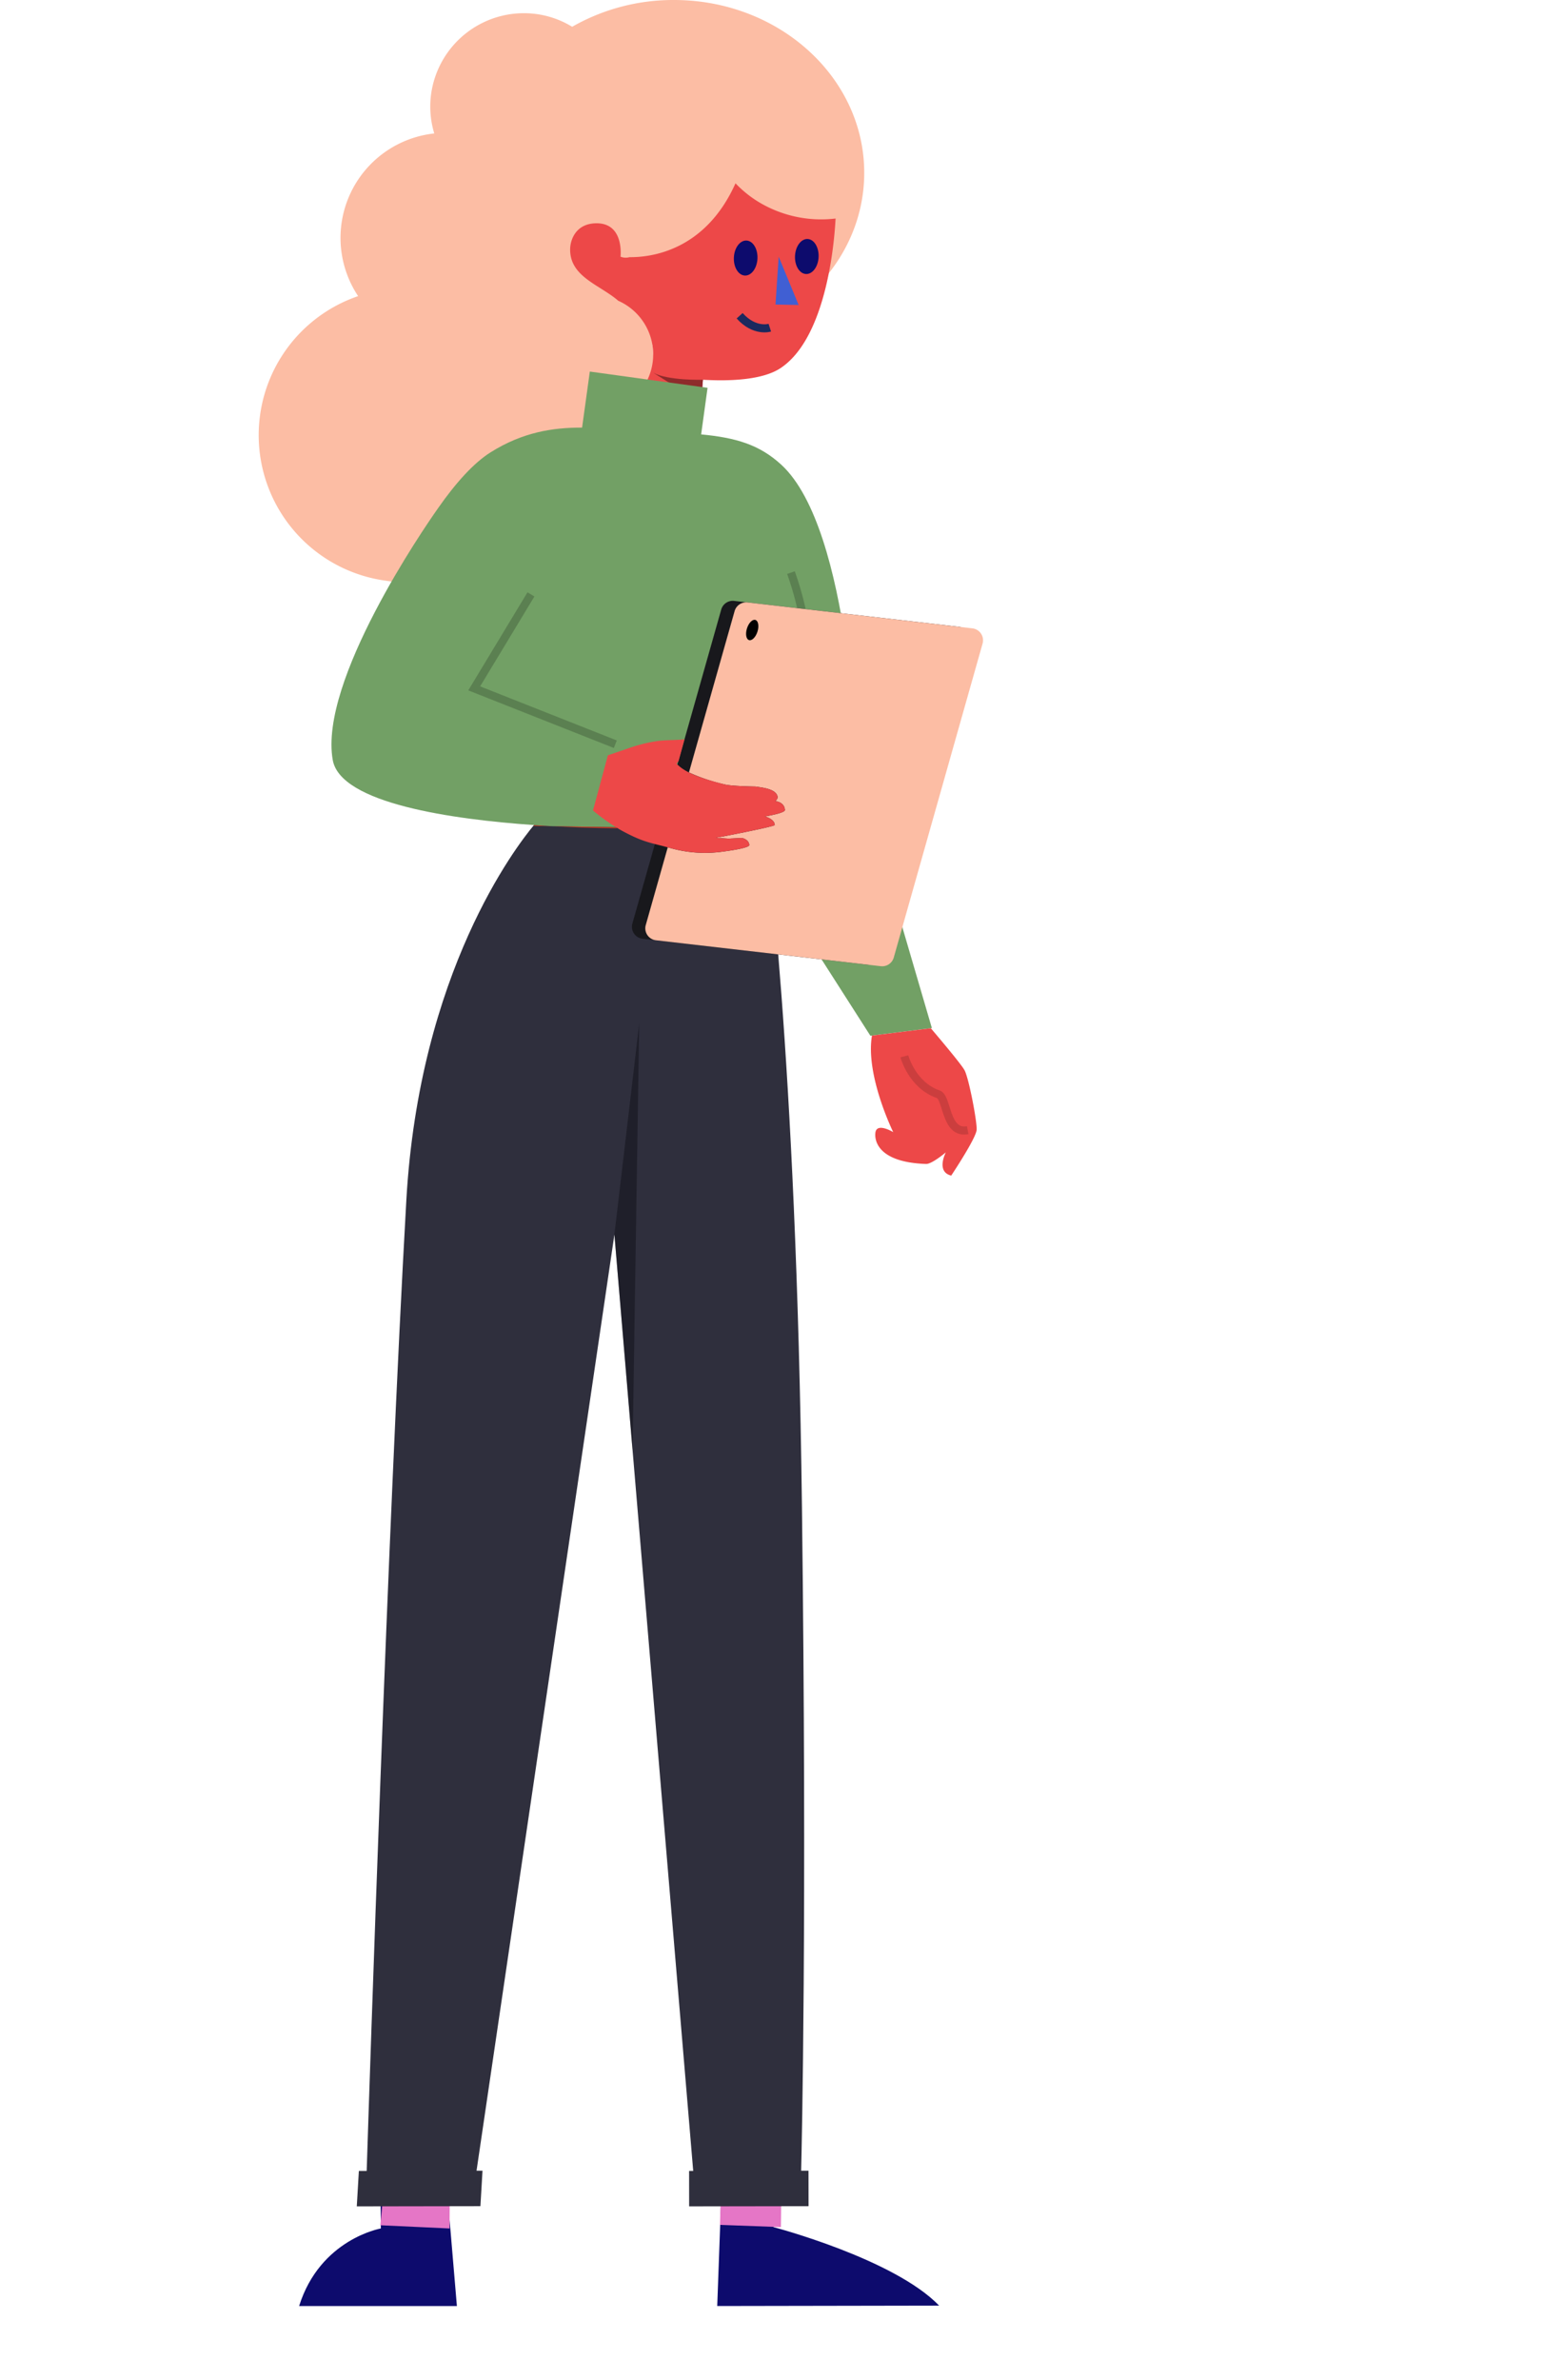 <svg xmlns="http://www.w3.org/2000/svg" width="580" height="883" viewBox="0 0 580 883">
  <g id="Groupe_1" data-name="Groupe 1" transform="translate(-217 16)">
    <g id="Girl_Head_5" data-name="Girl / Head / 5" transform="translate(313 -16)">
      <g id="Group_31" data-name="Group 31" transform="translate(0 0)">
        <path id="Hair" d="M146.08,127.826a21.915,21.915,0,0,1,.309,3.678q0,.048,0,.1a54.47,54.47,0,0,1-47.426,91.154L46.907,215.41A54.5,54.5,0,0,1,36.892,109.863,38.978,38.978,0,0,1,65.147,49.511a34.347,34.347,0,0,1-1.141-14.8h0A34.767,34.767,0,0,1,103.175,5.225a34.347,34.347,0,0,1,13.143,4.708A75.578,75.578,0,0,1,154.087,0c39,0,70.612,28.706,70.612,64.117s-31.614,64.117-70.612,64.117a78.531,78.531,0,0,1-8.007-.408Z" transform="translate(0 0)" fill="#fcbda4"/>
        <path id="Fill_11" data-name="Fill 11" d="M18.442,2.628S5.512,3.01,0,0L17.755,11.147Z" transform="translate(146.404 138.267)" fill="#cf3e83"/>
        <g id="Face_color" data-name="Face color" transform="translate(115 67.235)">
          <path id="Face" d="M17.851,43.571C11.1,37.677.015,34.789,0,24.607c-.006-3.577,2.086-9.771,9.807-9.782,9.786-.015,9.014,11.056,8.9,12.289l-.011.063H18.7c0,.031-.005.048-.005.048a5.258,5.258,0,0,0,3.34.173c7.935.09,28.091-2.316,39.33-27.4A42.185,42.185,0,0,0,69.3,6.522a44.864,44.864,0,0,0,29.2,6.541C97.851,25.73,94.135,57.884,78.1,68.55c-6.592,4.384-18.594,4.924-28.82,4.334l-2.344,29.043S15.705,88.313,14.417,84.6a21.782,21.782,0,0,0,3.434-41.029Z" transform="translate(0.565 0.777)" fill="#ed4848"/>
        </g>
        <path id="Fill_15" data-name="Fill 15" d="M1.185,0l7.4,17.94L0,17.768Z" transform="translate(191.771 95.214)" fill="#405fd3"/>
        <path id="Fill_17" data-name="Fill 17" d="M8.762,6.746c-.185,3.584-2.292,6.376-4.708,6.237S-.171,9.826.013,6.242,2.3-.134,4.721,0,8.946,3.163,8.762,6.746" transform="translate(176.315 89.246)" fill="#0d0b6d"/>
        <path id="Fill_19" data-name="Fill 19" d="M8.762,6.747c-.185,3.584-2.292,6.376-4.708,6.237S-.171,9.827.013,6.243,2.3-.134,4.721,0,8.946,3.163,8.762,6.747" transform="translate(199.002 88.673)" fill="#0d0b6d"/>
        <path id="Stroke_21" data-name="Stroke 21" d="M11.2,4.427S5.605,6.233,0,0" transform="translate(178.465 117.148)" fill="none" stroke="#1c295e" stroke-miterlimit="10" stroke-width="3"/>
        <path id="Fill_23" data-name="Fill 23" d="M18.442,2.629S5.511,3.011,0,0L17.755,11.147Z" transform="translate(146.383 138.266)" opacity="0.402"/>
      </g>
    </g>
    <g id="Girl_Legs_4" data-name="Girl / Legs / 4" transform="translate(217 238)">
      <g id="Group_19" data-name="Group 19" transform="translate(111 52)">
        <g id="Shoes" transform="translate(0 489.52)">
          <path id="Shoes-2" data-name="Shoes" d="M0,60.027C7.8,35.159,30.321,31.253,30.321,31.253l-.237-26.68,23.34-.506,2.584,26,2.537,29.964ZM157.337,0l21.094,9.793-2.4,20.959s44.676,11.712,61.47,29.131l-82.35.143Z" transform="translate(0 0)" fill="#0d0b6d"/>
        </g>
        <g id="Skin_color" data-name="Skin color" transform="translate(30.14 487.07)">
          <path id="Skin" d="M0,32.513,3.049,0,25.816,8l-.129,25.7Zm126.033-.142.68-25.362L148.841,15.8l-.19,17.4Z" transform="translate(0 0)" fill="#e576c6"/>
        </g>
        <g id="Pants" transform="translate(20.484)">
          <path id="Pants-2" data-name="Pants" d="M3.675,499.419c1.044-32.51,7.784-237.873,14.709-360.053C23.183,54.681,59.1,8.056,65.838,0h85.573c.156,1.082,11.675,82.617,13.783,253.225,1.892,152.789-.059,236.3-.3,246.125v0l2.733,0,.018,13.153-44.312.071-.018-13.153,1.528,0h0l-22.5-267.37L95.6,152.026,44.438,499.35v0l2.213,0L45.877,512.5,0,512.576l.773-13.152,2.9,0Z" transform="translate(0.912 0)" fill="#2f2f3d"/>
        </g>
        <path id="Fill_17-2" data-name="Fill 17" d="M0,78.281,9.207,0,6.737,158.3Z" transform="translate(116.993 73.749)" fill="#0a0a0f" opacity="0.398"/>
      </g>
    </g>
    <g id="Girl_Body_3" data-name="Girl / Body / 3" transform="translate(340 121.852)">
      <g id="Group_24" data-name="Group 24" transform="translate(0 -0.001)">
        <path id="Fill_6" data-name="Fill 6" d="M6.91.72,0,.619S.01.51.019.28C2.4.449,4.7.589,6.91.72" transform="translate(75.092 167.971)" fill="#c83820"/>
        <g id="Sweater_color" data-name="Sweater color">
          <path id="Sweater" d="M222.8,243.57l-22.811,2.859-36.739-57.46-1.341-19.1-55.969-.83-23.89-.35H82c-2.21-.131-4.511-.27-6.89-.44C45.022,166.15,3.332,160.3.472,144.1c-5.19-29.34,34.07-86.279,38.71-92.879.29-.41.439-.63.439-.63,6.58-9.4,13.2-16.71,19.381-20.6,12.02-7.57,23.29-9.231,34-9.2L95.871,0l43.691,6.029-2.38,17.281c12.83,1.23,21.559,3.739,29.729,11.239C193.142,58.63,195.072,148.82,195.072,148.82Z" transform="translate(0 0.001)" fill="#72a065"/>
        </g>
        <path id="Fill_10" data-name="Fill 10" d="M23.89.475v.4S13.87.895,0,.125Z" transform="translate(82.051 168.566)" fill="#c83820"/>
        <path id="Stroke_12" data-name="Stroke 12" d="M0,95.051C3.208,54.308,25.413,45.693,9.413,0" transform="translate(161.107 74.588)" fill="none" stroke="#000" stroke-miterlimit="10" stroke-width="3" opacity="0.201"/>
        <path id="Fill_14" data-name="Fill 14" d="M87.392,134.99,3.954,125.372a4.462,4.462,0,0,1-3.783-5.648L33.139,3.246a4.462,4.462,0,0,1,4.8-3.217l83.438,9.617a4.461,4.461,0,0,1,3.782,5.648L92.2,131.771a4.463,4.463,0,0,1-4.8,3.218" transform="translate(111.492 85.054)" fill="#18181c"/>
        <path id="iPad" d="M8.332,90.889q.238.064.482.132a47.257,47.257,0,0,0,19.963,1.453c5.3-.693,9.858-1.6,9.807-2.445-.146-2.137-2.719-2.616-2.719-2.616l-4.95.239-4.762-.282s21.878-4.138,21.878-4.779c-.068-2.257-3.659-3.172-3.659-3.172s7.523-1.2,7.437-2.394c-.205-3.043-3.564-3.274-3.564-3.274s.932-.8.838-1.548c-.368-3-5.72-3.5-8.268-3.864,0,0-8.669-.119-11.251-.761A67.025,67.025,0,0,1,16.2,63.1L33.139,3.246a4.463,4.463,0,0,1,4.8-3.217l83.438,9.618a4.46,4.46,0,0,1,3.782,5.647L92.2,131.771a4.462,4.462,0,0,1-4.8,3.218L3.954,125.372a4.463,4.463,0,0,1-3.783-5.648L8.332,90.889Z" transform="translate(116.459 85.626)" fill="#fcbda4"/>
        <g id="Skin_color-2" data-name="Skin color" transform="translate(97 136)">
          <path id="Skin-2" data-name="Skin" d="M130.932,153.247s-5.169,4.371-7.318,4.3c-20.24-.69-19.156-10.937-18.677-12.221,1.075-2.882,6.478.414,6.478.414s-10.388-21.073-7.888-35.819l21.833-2.737c5.244,6.171,11.63,13.843,12.56,15.67,1.614,3.171,4.6,18.868,4.457,21.97s-9.444,17.037-9.444,17.037C127.164,160.444,130.932,153.247,130.932,153.247ZM28.229,40.208c-.488-.138-.958-.257-1.41-.376-5.968-1.565-8.627-1.856-16.3-6.037A72.287,72.287,0,0,1,0,26.4L5.531,5.933l7.626-2.606A57.086,57.086,0,0,1,22.673.837C26.426.145,30.089.419,33.962,0l-2.2,8.063a9.112,9.112,0,0,0-.746,1.017c.164.136.326.29.514.461,1.581,1.445,4.573,4.01,17.449,7.224,2.582.642,11.251.76,11.251.76,2.548.367,7.9.863,8.268,3.865.094.743-.838,1.548-.838,1.548s3.359.23,3.564,3.273c.085,1.2-7.438,2.394-7.438,2.394s3.591.915,3.659,3.173c0,.641-21.878,4.779-21.878,4.779l4.762.282,4.95-.239s2.573.479,2.719,2.615c.051.846-4.505,1.752-9.806,2.445a51.653,51.653,0,0,1-6.771.464A48.336,48.336,0,0,1,28.229,40.208Z" transform="translate(0.044 0.439)" fill="#ed4848"/>
        </g>
        <path id="Stroke_4" data-name="Stroke 4" d="M0,0S2.84,10.729,12.587,14.072C16,15.241,15.145,29.041,23.5,27.391" transform="translate(212.592 254.051)" fill="none" stroke="#000" stroke-miterlimit="10" stroke-width="3" opacity="0.148"/>
        <path id="Fill_20" data-name="Fill 20" d="M4.221,4.408c-.657,2.064-2.059,3.461-3.132,3.12S-.321,5.236.336,3.172,2.395-.29,3.468.051s1.41,2.292.753,4.357" transform="translate(153.855 92.099)" fill="#020101"/>
        <path id="Stroke_22" data-name="Stroke 22" d="M21.06,0,0,34.872,52.363,55.591" transform="translate(52.969 82.667)" fill="none" stroke="#000" stroke-miterlimit="10" stroke-width="3" opacity="0.2"/>
      </g>
    </g>
  </g>
</svg>
